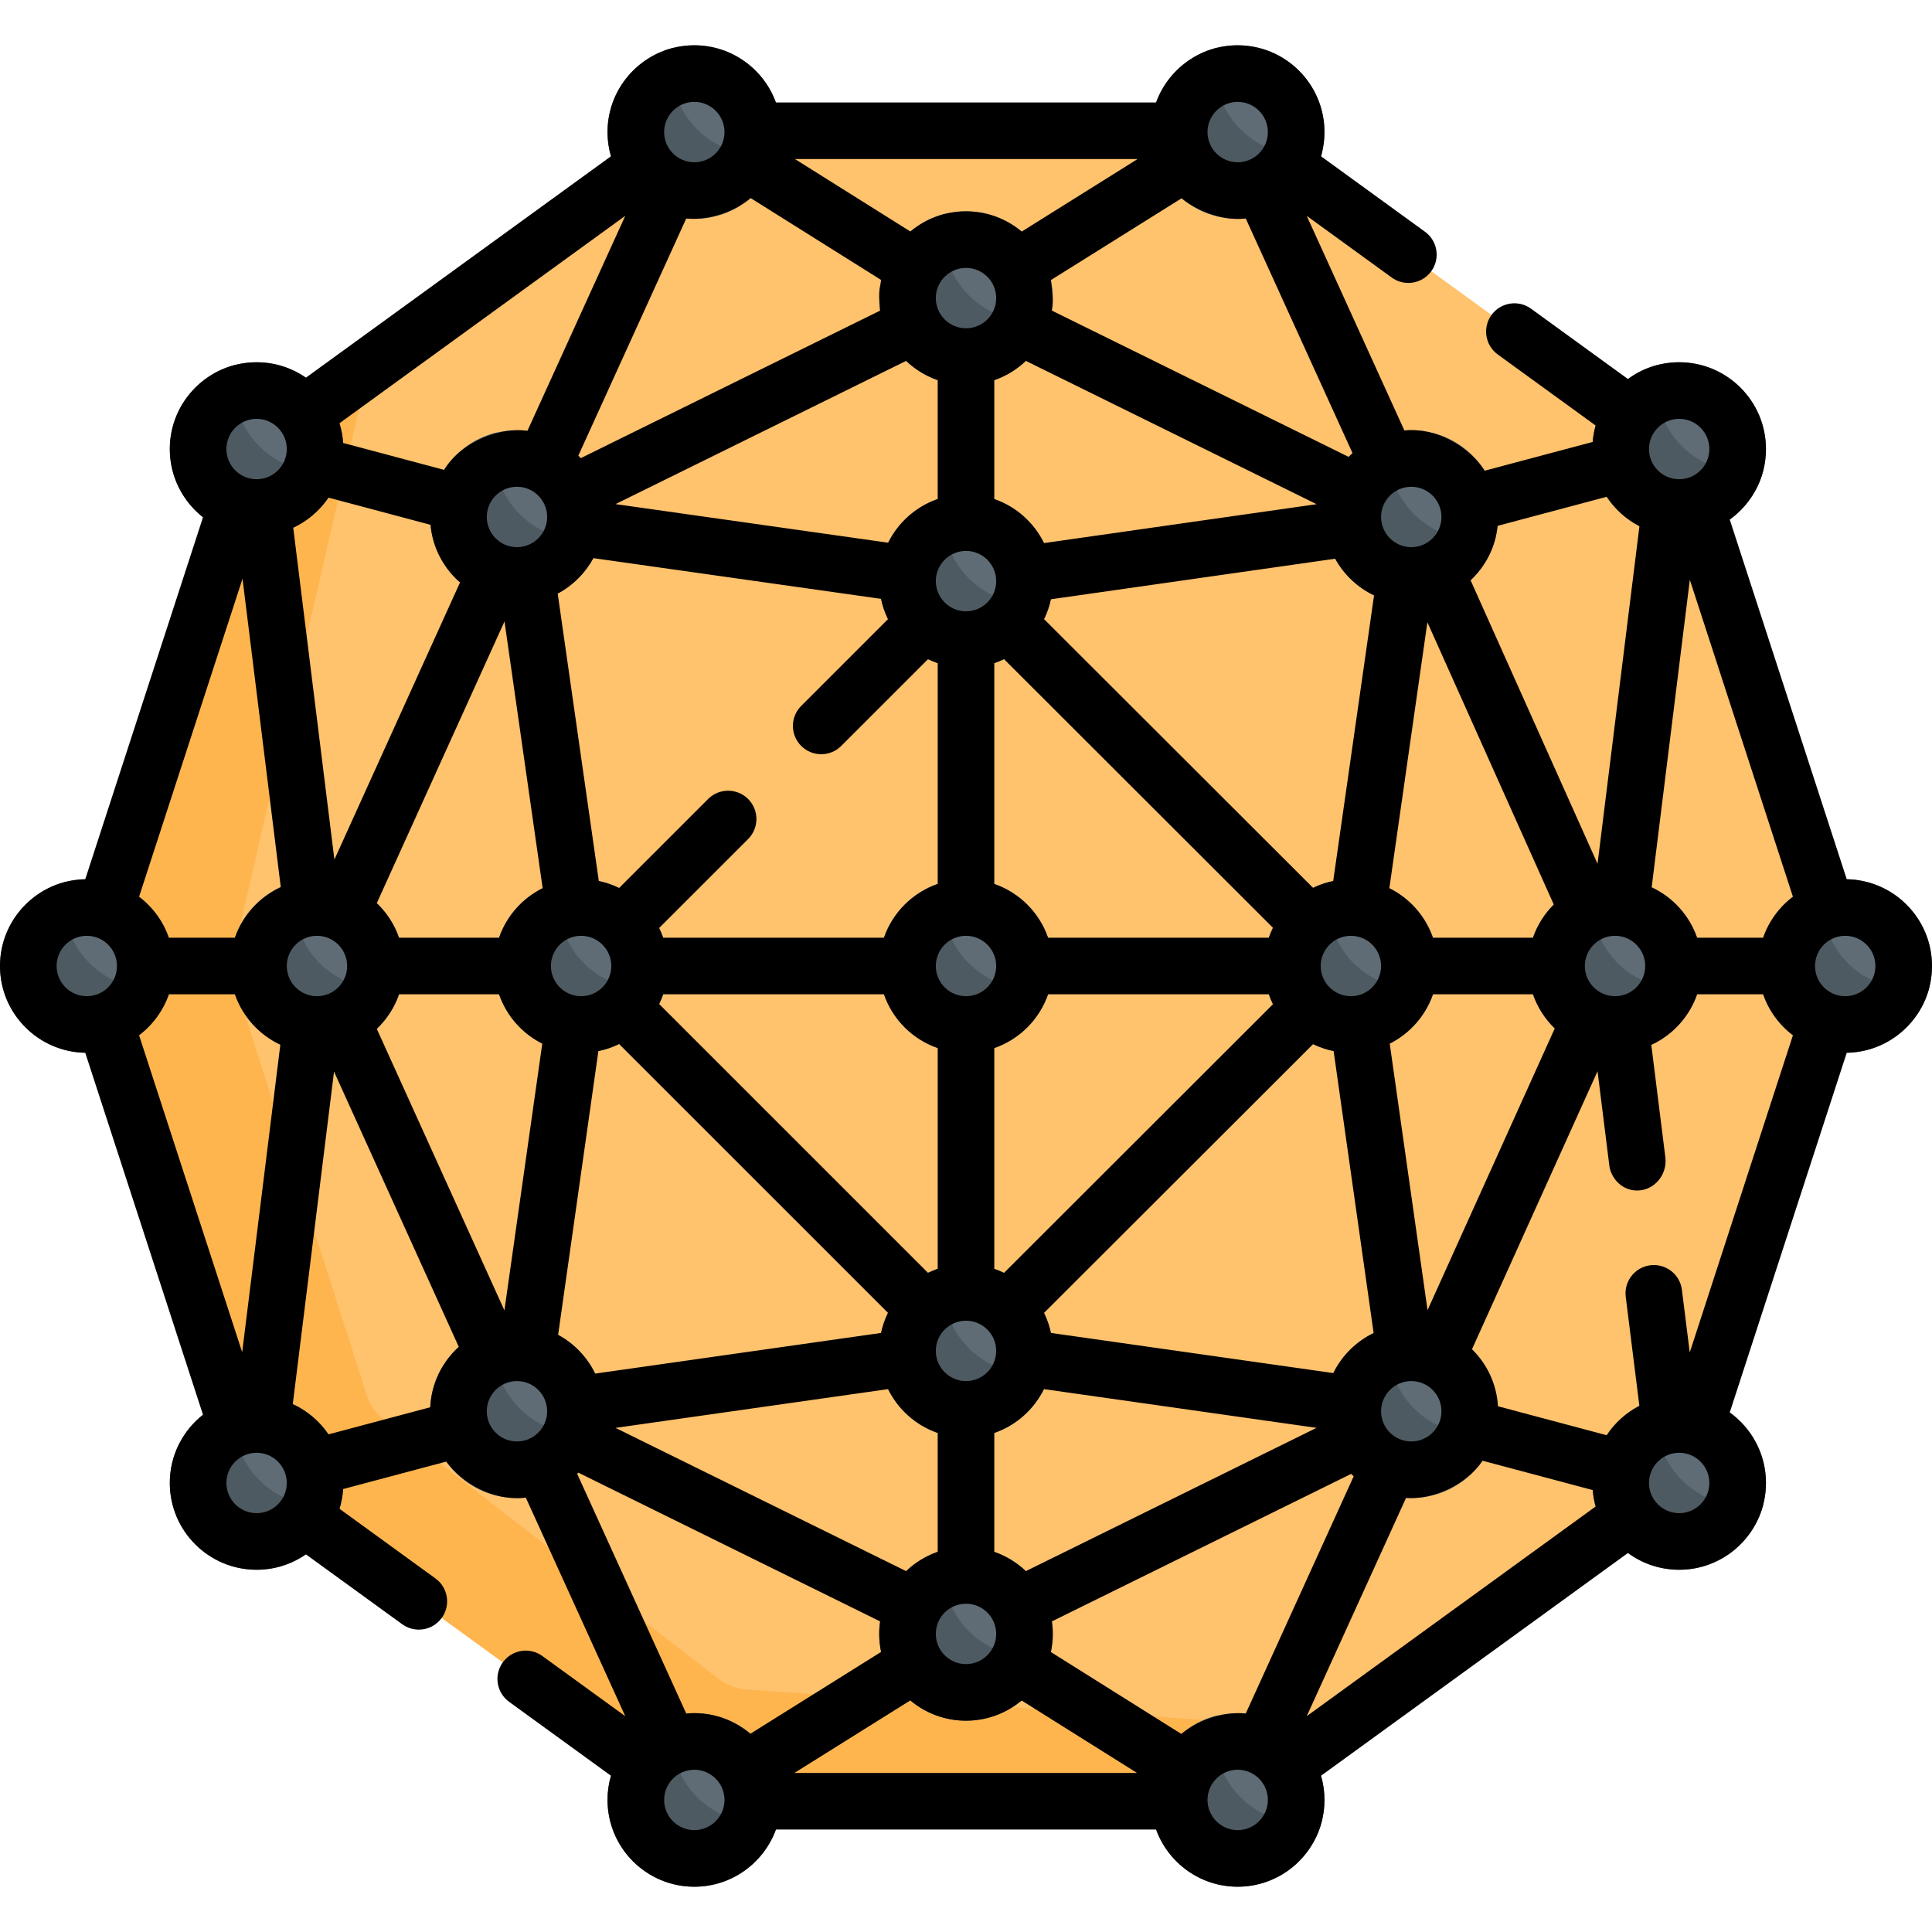<svg id="Capa_1" enable-background="new 0 0 512 512" height="512" viewBox="0 0 512 512" width="512" xmlns="http://www.w3.org/2000/svg"><g><g><path d="m328.001 34.652h-144.002l-116.5 84.548-44.499 136.8 44.499 136.801 116.5 84.547h144.002l116.5-84.547 44.499-136.801-44.499-136.8z" fill="#ffc26d"/><path d="m190.395 444.886-19.636-15.189-12.245-7.472-13.188-12.202-28.751-22.241-9.468-6.761c-.098-.076-5.36-4.711-5.456-4.789-2.095-1.711-3.652-3.994-4.478-6.575l-13.895-43.402-7.193-16.219-3.7-17.805-10.202-31.866c-.767-2.397-.874-4.957-.31-7.409l9.586-41.642 3.944-22.131 5.877-20.531 16.218-70.451-30 21-44.498 136.799 44.499 136.8 116.5 84.547h144.002l9.105-20.359-31.475-2.084-15.713-.04-16.041-2.062-32.944-2.181-13.313.119-12.131-1.803-17.454-1.155c-2.778-.184-5.438-1.192-7.64-2.896z" fill="#ffb54e"/><g fill="#5f6c75"><path d="m512 256c0-12.703-10.297-23-23-23-1.848 0-3.644.218-5.366.629-10.114 2.418-16.634 11.516-16.634 22.371 0 12.703 9.297 22 22 22 10.855 0 19.954-6.52 22.371-16.634.411-1.722.629-3.518.629-5.366z"/><path d="m451 256c0-12.703-10.297-23-23-23-1.848 0-3.644.218-5.366.629-10.114 2.418-16.634 11.516-16.634 22.371 0 12.703 9.297 22 22 22 10.855 0 19.954-6.52 22.371-16.634.411-1.722.629-3.518.629-5.366z"/><path d="m381 256c0-12.703-10.297-23-23-23-1.848 0-3.644.218-5.366.629-10.114 2.418-16.634 11.516-16.634 22.371 0 12.703 9.297 22 22 22 10.855 0 19.954-6.52 22.371-16.634.411-1.722.629-3.518.629-5.366z"/><path d="m177 256c0-12.703-10.297-23-23-23-1.848 0-3.644.218-5.366.629-10.114 2.417-16.634 11.516-16.634 22.371 0 12.703 9.297 22 22 22 10.855 0 19.954-6.52 22.371-16.634.411-1.722.629-3.518.629-5.366z"/><path d="m279 256c0-12.703-10.297-23-23-23-1.848 0-3.644.218-5.366.629-10.114 2.418-16.634 11.516-16.634 22.371 0 12.703 9.297 22 22 22 10.855 0 19.954-6.52 22.371-16.634.411-1.722.629-3.518.629-5.366z"/><path d="m279 154c0-12.703-10.297-23-23-23-1.848 0-3.644.218-5.366.629-10.114 2.418-16.634 11.516-16.634 22.371 0 12.703 9.297 22 22 22 10.855 0 19.954-6.52 22.371-16.634.411-1.722.629-3.518.629-5.366z"/><path d="m279 358c0-12.703-10.297-23-23-23-1.848 0-3.644.218-5.366.629-10.114 2.418-16.634 11.516-16.634 22.371 0 12.703 9.297 22 22 22 10.855 0 19.954-6.52 22.371-16.634.411-1.722.629-3.518.629-5.366z"/><path d="m279 433c0-12.703-10.297-23-23-23-1.848 0-3.644.218-5.366.629-10.114 2.418-16.634 11.516-16.634 22.371 0 12.703 9.297 22 22 22 10.855 0 19.954-6.52 22.371-16.634.411-1.722.629-3.518.629-5.366z"/><path d="m279 79c0-12.703-10.297-23-23-23-1.848 0-3.644.218-5.366.629-10.114 2.418-16.634 11.516-16.634 22.371 0 12.703 9.297 22 22 22 10.855 0 19.954-6.52 22.371-16.634.411-1.722.629-3.518.629-5.366z"/><path d="m468 393c0-12.703-10.297-23-23-23-1.848 0-3.644.218-5.366.629-10.114 2.418-16.634 11.516-16.634 22.371 0 12.703 9.297 22 22 22 10.855 0 19.954-6.52 22.371-16.634.411-1.722.629-3.518.629-5.366z"/><path d="m397 374c0-12.703-10.297-23-23-23-1.848 0-3.644.218-5.366.629-10.114 2.418-16.634 11.516-16.634 22.371 0 12.703 9.297 22 22 22 10.855 0 19.954-6.52 22.371-16.634.411-1.722.629-3.518.629-5.366z"/><path d="m160 374c0-12.703-10.297-23-23-23-1.848 0-3.644.218-5.366.629-10.114 2.417-16.634 11.516-16.634 22.371 0 12.703 9.297 22 22 22 10.855 0 19.954-6.52 22.371-16.634.411-1.722.629-3.518.629-5.366z"/><path d="m397 137c0-12.703-10.297-23-23-23-1.848 0-3.644.218-5.366.629-10.114 2.418-16.634 11.516-16.634 22.371 0 12.703 9.297 22 22 22 10.855 0 19.954-6.52 22.371-16.634.411-1.722.629-3.518.629-5.366z"/><path d="m160 137c0-12.703-10.297-23-23-23-1.848 0-3.644.218-5.366.629-10.114 2.417-16.634 11.516-16.634 22.371 0 12.703 9.297 22 22 22 10.855 0 19.954-6.52 22.371-16.634.411-1.722.629-3.518.629-5.366z"/><path d="m91 393c0-12.703-10.297-23-23-23-1.848 0-3.644.218-5.366.629-10.114 2.417-16.634 11.516-16.634 22.371 0 12.703 9.297 22 22 22 10.855 0 19.954-6.52 22.371-16.634.411-1.722.629-3.518.629-5.366z"/><path d="m351 477c0-12.703-10.297-23-23-23-1.848 0-3.644.218-5.366.629-10.114 2.418-16.634 11.516-16.634 22.371 0 12.703 9.297 22 22 22 10.855 0 19.954-6.52 22.371-16.634.411-1.722.629-3.518.629-5.366z"/><path d="m207 477c0-12.703-10.297-23-23-23-1.848 0-3.644.218-5.366.629-10.114 2.417-16.634 11.516-16.634 22.371 0 12.703 9.297 22 22 22 10.855 0 19.954-6.52 22.371-16.634.411-1.722.629-3.518.629-5.366z"/><path d="m91 119c0-12.703-10.297-23-23-23-1.848 0-3.644.218-5.366.629-10.114 2.417-16.634 11.516-16.634 22.371 0 12.703 9.297 22 22 22 10.855 0 19.954-6.52 22.371-16.634.411-1.722.629-3.518.629-5.366z"/><path d="m468 119c0-12.703-10.297-23-23-23-1.848 0-3.644.218-5.366.629-10.114 2.418-16.634 11.516-16.634 22.371 0 12.703 9.297 22 22 22 10.855 0 19.954-6.52 22.371-16.634.411-1.722.629-3.518.629-5.366z"/><path d="m351 35c0-12.703-10.297-23-23-23-1.848 0-3.644.218-5.366.629-10.114 2.418-16.634 11.516-16.634 22.371 0 12.703 9.297 22 22 22 10.855 0 19.954-6.52 22.371-16.634.411-1.722.629-3.518.629-5.366z"/><path d="m207 35c0-12.703-10.297-23-23-23-1.848 0-3.644.218-5.366.629-10.114 2.417-16.634 11.516-16.634 22.371 0 12.703 9.297 22 22 22 10.855 0 19.954-6.52 22.371-16.634.411-1.722.629-3.518.629-5.366z"/><path d="m46 256c0-12.703-10.297-23-23-23-1.848 0-3.644.218-5.366.629-10.114 2.417-16.634 11.516-16.634 22.371 0 12.703 9.297 22 22 22 10.855 0 19.954-6.52 22.371-16.634.411-1.722.629-3.518.629-5.366z"/><path d="m107 256c0-12.703-10.297-23-23-23-1.848 0-3.644.218-5.366.629-10.114 2.417-16.634 11.516-16.634 22.371 0 12.703 9.297 22 22 22 10.855 0 19.954-6.52 22.371-16.634.411-1.722.629-3.518.629-5.366z"/></g><g fill="#4e5a61"><path d="m273 364c-12.703 0-23-10.297-23-23 0-1.848.224-3.643.635-5.364-10.113 2.417-17.635 11.509-17.635 22.364 0 12.703 10.297 23 23 23 10.855 0 19.947-7.522 22.365-17.636-1.722.412-3.517.636-5.365.636z"/><path d="m273 439c-12.703 0-23-10.297-23-23 0-1.848.224-3.643.635-5.364-10.113 2.417-17.635 11.509-17.635 22.364 0 12.703 10.297 23 23 23 10.855 0 19.947-7.522 22.365-17.636-1.722.412-3.517.636-5.365.636z"/><path d="m462 399c-12.703 0-23-10.297-23-23 0-1.848.224-3.643.635-5.364-10.113 2.417-17.635 11.509-17.635 22.364 0 12.703 10.297 23 23 23 10.855 0 19.947-7.522 22.365-17.636-1.722.412-3.517.636-5.365.636z"/><path d="m391 380c-12.703 0-23-10.297-23-23 0-1.848.224-3.643.635-5.364-10.113 2.417-17.635 11.509-17.635 22.364 0 12.703 10.297 23 23 23 10.855 0 19.947-7.522 22.365-17.636-1.722.412-3.517.636-5.365.636z"/><path d="m154 380c-12.703 0-23-10.297-23-23 0-1.848.224-3.643.636-5.364-10.114 2.417-17.636 11.509-17.636 22.364 0 12.703 10.297 23 23 23 10.855 0 19.947-7.522 22.364-17.636-1.721.412-3.516.636-5.364.636z"/><path d="m85 399c-12.703 0-23-10.297-23-23 0-1.848.224-3.643.636-5.364-10.114 2.417-17.636 11.509-17.636 22.364 0 12.703 10.297 23 23 23 10.855 0 19.947-7.522 22.364-17.636-1.721.412-3.516.636-5.364.636z"/><path d="m345 483c-12.703 0-23-10.297-23-23 0-1.848.224-3.643.635-5.364-10.113 2.417-17.635 11.509-17.635 22.364 0 12.703 10.297 23 23 23 10.855 0 19.947-7.522 22.365-17.636-1.722.412-3.517.636-5.365.636z"/><path d="m201 483c-12.703 0-23-10.297-23-23 0-1.848.224-3.643.636-5.364-10.114 2.417-17.636 11.509-17.636 22.364 0 12.703 10.297 23 23 23 10.855 0 19.947-7.522 22.364-17.636-1.721.412-3.516.636-5.364.636z"/><path d="m273 160c-12.703 0-23-10.297-23-23 0-1.848.224-3.643.635-5.364-10.113 2.417-17.635 11.509-17.635 22.364 0 12.703 10.297 23 23 23 10.855 0 19.947-7.522 22.365-17.636-1.722.412-3.517.636-5.365.636z"/><path d="m391 143c-12.703 0-23-10.297-23-23 0-1.848.224-3.643.635-5.364-10.113 2.417-17.635 11.509-17.635 22.364 0 12.703 10.297 23 23 23 10.855 0 19.947-7.522 22.365-17.636-1.722.412-3.517.636-5.365.636z"/><path d="m154 143c-12.703 0-23-10.297-23-23 0-1.848.224-3.643.636-5.364-10.114 2.417-17.636 11.509-17.636 22.364 0 12.703 10.297 23 23 23 10.855 0 19.947-7.522 22.364-17.636-1.721.412-3.516.636-5.364.636z"/><path d="m85 125c-12.703 0-23-10.297-23-23 0-1.848.224-3.643.636-5.364-10.114 2.417-17.636 11.509-17.636 22.364 0 12.703 10.297 23 23 23 10.855 0 19.947-7.522 22.364-17.636-1.721.412-3.516.636-5.364.636z"/><path d="m462 125c-12.703 0-23-10.297-23-23 0-1.848.224-3.643.635-5.364-10.113 2.417-17.635 11.509-17.635 22.364 0 12.703 10.297 23 23 23 10.855 0 19.947-7.522 22.365-17.636-1.722.412-3.517.636-5.365.636z"/><path d="m273 85c-12.703 0-23-10.297-23-23 0-1.848.224-3.643.635-5.364-10.113 2.417-17.635 11.509-17.635 22.364 0 12.703 10.297 23 23 23 10.855 0 19.947-7.522 22.365-17.636-1.722.412-3.517.636-5.365.636z"/><path d="m345 41c-12.703 0-23-10.297-23-23 0-1.848.224-3.643.635-5.364-10.113 2.417-17.635 11.509-17.635 22.364 0 12.703 10.297 23 23 23 10.855 0 19.947-7.522 22.365-17.636-1.722.412-3.517.636-5.365.636z"/><path d="m201 41c-12.703 0-23-10.297-23-23 0-1.848.224-3.643.636-5.364-10.114 2.417-17.636 11.509-17.636 22.364 0 12.703 10.297 23 23 23 10.855 0 19.947-7.522 22.364-17.636-1.721.412-3.516.636-5.364.636z"/><path d="m506 262c-12.703 0-23-10.297-23-23 0-1.848.224-3.643.635-5.364-10.113 2.417-17.635 11.509-17.635 22.364 0 12.703 10.297 23 23 23 10.855 0 19.947-7.522 22.365-17.636-1.722.412-3.517.636-5.365.636z"/><path d="m445 262c-12.703 0-23-10.297-23-23 0-1.848.224-3.643.635-5.364-10.113 2.417-17.635 11.509-17.635 22.364 0 12.703 10.297 23 23 23 10.855 0 19.947-7.522 22.365-17.636-1.722.412-3.517.636-5.365.636z"/><path d="m375 262c-12.703 0-23-10.297-23-23 0-1.848.224-3.643.635-5.364-10.113 2.417-17.635 11.509-17.635 22.364 0 12.703 10.297 23 23 23 10.855 0 19.947-7.522 22.365-17.636-1.722.412-3.517.636-5.365.636z"/><path d="m171 262c-12.703 0-23-10.297-23-23 0-1.848.224-3.643.636-5.364-10.114 2.417-17.636 11.509-17.636 22.364 0 12.703 10.297 23 23 23 10.855 0 19.947-7.522 22.364-17.636-1.721.412-3.516.636-5.364.636z"/><path d="m273 262c-12.703 0-23-10.297-23-23 0-1.848.224-3.643.635-5.364-10.113 2.417-17.635 11.509-17.635 22.364 0 12.703 10.297 23 23 23 10.855 0 19.947-7.522 22.365-17.636-1.722.412-3.517.636-5.365.636z"/><path d="m40 262c-12.703 0-23-10.297-23-23 0-1.848.224-3.643.636-5.364-10.114 2.417-17.636 11.509-17.636 22.364 0 12.703 10.297 23 23 23 10.855 0 19.947-7.522 22.364-17.636-1.721.412-3.516.636-5.364.636z"/><path d="m101 262c-12.703 0-23-10.297-23-23 0-1.848.224-3.643.636-5.364-10.114 2.417-17.636 11.509-17.636 22.364 0 12.703 10.297 23 23 23 10.855 0 19.947-7.522 22.364-17.636-1.721.412-3.516.636-5.364.636z"/></g></g><path d="m512 256c0-12.545-10.097-22.77-22.591-22.99l-31.011-95.333c5.809-4.179 9.602-10.991 9.602-18.677 0-12.682-10.317-23-23-23-5.073 0-9.764 1.654-13.571 4.446l-25.686-18.641c-3.354-2.434-8.042-1.688-10.476 1.665-2.433 3.353-1.688 8.042 1.665 10.475l25.933 18.821c-.395 1.401-.66 2.856-.782 4.351l-28.635 7.628c-3.864-6.105-12.353-11.53-21.267-10.665l-25.884-56.882 22.531 16.351c1.331.966 2.872 1.431 4.399 1.431 2.32 0 4.608-1.074 6.076-3.095 2.433-3.353 1.688-8.042-1.665-10.475l-27.554-19.997c.592-2.038.916-4.188.916-6.413 0-12.682-10.317-23-23-23-9.928 0-18.405 6.323-21.62 15.152h-100.76c-3.215-8.829-11.693-15.152-21.62-15.152-12.682 0-23 10.318-23 23 0 2.225.324 4.375.916 6.411l-80.85 58.675c-3.714-2.573-8.216-4.086-13.066-4.086-12.682 0-23 10.318-23 23 0 7.325 3.447 13.857 8.799 18.072l-31.208 95.938c-12.494.22-22.591 10.445-22.591 22.99s10.098 22.77 22.591 22.99l31.208 95.939c-5.352 4.214-8.799 10.746-8.799 18.071 0 12.682 10.318 23 23 23 4.85 0 9.352-1.513 13.066-4.087l25.525 18.524c1.331.966 2.872 1.431 4.399 1.431 2.321 0 4.609-1.074 6.076-3.095 2.433-3.353 1.688-8.042-1.665-10.475l-25.439-18.461c.52-1.668.849-3.419.974-5.225l27.337-7.282c4.111 5.599 12.273 10.583 21.071 9.551l26.358 57.922-21.968-15.943c-3.354-2.435-8.042-1.688-10.475 1.665s-1.688 8.042 1.665 10.475l26.992 19.589c-.592 2.036-.916 4.186-.916 6.411 0 12.682 10.318 23 23 23 9.927 0 18.405-6.323 21.62-15.152h100.76c3.215 8.829 11.692 15.152 21.62 15.152 12.683 0 23-10.318 23-23 0-2.225-.324-4.375-.916-6.411l81.345-59.035c3.807 2.792 8.498 4.446 13.571 4.446 12.683 0 23-10.318 23-23 0-7.686-3.793-14.499-9.602-18.677l31.011-95.333c12.494-.22 22.591-10.445 22.591-22.99zm-44.738-7.5h-17.524c-2.043-5.903-6.422-10.722-12.031-13.344l10.114-81.506 27.326 84.005c-3.605 2.728-6.379 6.492-7.885 10.845zm-309.542 115.52c-2.111-4.365-5.561-7.965-9.814-10.265l10.672-75.214c1.928-.391 3.769-1.025 5.49-1.867l71.261 71.251c-.817 1.67-1.438 3.452-1.832 5.318zm-70.671-232.145 27.05 7.205c.547 6.072 3.464 11.468 7.817 15.26l-33.296 73.453-10.913-87.949c3.785-1.77 7.015-4.538 9.342-7.969zm266.794 16.188c2.324 4.218 5.932 7.631 10.295 9.711l-10.828 75.709c-1.866.388-3.649 1.003-5.321 1.814l-71.312-71.232c.806-1.649 1.419-3.409 1.813-5.249zm74.157 115.937c-4.411 0-8-3.589-8-8s3.589-8 8-8 8 3.589 8 8-3.589 8-8 8zm-21.738-15.5h-26.524c-1.984-5.733-6.171-10.443-11.548-13.112l10.081-70.483 33.499 74.815c-2.453 2.445-4.352 5.44-5.508 8.78zm-52.91 115.38-74.85-10.639c-.393-1.861-1.011-3.64-1.826-5.306l71.312-71.232c1.705.828 3.527 1.451 5.434 1.838l10.604 74.736c-4.633 2.239-8.403 5.988-10.674 10.603zm-178.677-97.812c.405-.829.758-1.687 1.063-2.568h58.525c2.304 6.657 7.58 11.934 14.238 14.238v58.525c-.878.304-1.734.656-2.561 1.06zm-68.937-17.568c-1.214-3.51-3.255-6.635-5.89-9.145l33.85-74.675 10.112 70.708c-5.377 2.669-9.564 7.379-11.548 13.112zm-21.738-.5c4.411 0 8 3.589 8 8s-3.589 8-8 8-8-3.589-8-8 3.589-8 8-8zm149.485-89.298c.393 1.885 1.019 3.686 1.844 5.372l-23.001 22.998c-2.929 2.929-2.929 7.678 0 10.607 1.465 1.464 3.384 2.197 5.304 2.197 1.919 0 3.839-.732 5.303-2.196l23.004-23.002c.827.404 1.683.756 2.561 1.06v58.525c-6.657 2.304-11.934 7.581-14.238 14.238h-58.525c-.305-.881-.658-1.739-1.063-2.568l23.588-23.584c2.929-2.929 2.93-7.677.001-10.606-2.928-2.929-7.677-2.93-10.606-.001l-23.588 23.585c-1.688-.825-3.491-1.451-5.378-1.844l-10.895-76.181c3.996-2.134 7.293-5.41 9.448-9.393zm103.869 87.174c-.417.846-.78 1.723-1.092 2.624h-58.524c-2.304-6.657-7.58-11.934-14.238-14.238v-58.525c.882-.305 1.741-.659 2.571-1.065zm-71.283 91.451c-.83-.406-1.689-.76-2.571-1.065v-58.525c6.657-2.304 11.934-7.581 14.238-14.238h58.524c.312.901.675 1.777 1.092 2.624zm-10.071-89.327c4.411 0 8 3.589 8 8s-3.589 8-8 8-8-3.589-8-8 3.589-8 8-8zm102 16c-4.411 0-8-3.589-8-8s3.589-8 8-8 8 3.589 8 8-3.589 8-8 8zm-204 0c-4.411 0-8-3.589-8-8s3.589-8 8-8 8 3.589 8 8-3.589 8-8 8zm102-102c-4.411 0-8-3.589-8-8s3.589-8 8-8 8 3.589 8 8-3.589 8-8 8zm8-83c0 4.411-3.589 8-8 8s-8-3.589-8-8 3.589-8 8-8 8 3.589 8 8zm-23.859 16.634c2.365 2.256 5.207 4.013 8.359 5.104v31.525c-5.737 1.985-10.45 6.177-13.118 11.559l-72.254-10.229zm-103.141 33.366c4.411 0 8 3.589 8 8s-3.589 8-8 8-8-3.589-8-8 3.589-8 8-8zm-31.262 134.5h26.525c1.971 5.696 6.119 10.382 11.446 13.06l-10.033 70.709-33.827-74.625c2.634-2.509 4.674-5.634 5.889-9.144zm150.262 86.5c4.411 0 8 3.589 8 8s-3.589 8-8 8-8-3.589-8-8 3.589-8 8-8zm-8 83c0-4.411 3.589-8 8-8s8 3.589 8 8-3.589 8-8 8-8-3.589-8-8zm23.86-16.634c-2.365-2.256-5.207-4.013-8.36-5.104v-31.525c5.755-1.991 10.48-6.203 13.144-11.61l72.25 10.269zm102.14-34.366c-4.411 0-8-3.589-8-8s3.589-8 8-8 8 3.589 8 8-3.589 8-8 8zm-5.709-105.44c5.328-2.678 9.475-7.364 11.446-13.06h26.524c1.196 3.457 3.193 6.541 5.771 9.031l-33.718 74.669zm66.177-137.123-11.103 89.478-33.647-75.146c3.939-3.694 6.584-8.752 7.162-14.416l28.923-7.704c2.169 3.279 5.155 5.971 8.665 7.788zm-157.798 4.486c-2.659-5.432-7.397-9.663-13.17-11.661v-31.525c3.153-1.091 5.995-2.848 8.36-5.104l77.057 37.98zm-5.915-82.549c-3.997-3.351-9.143-5.374-14.755-5.374-5.601 0-10.738 2.014-14.731 5.354l-30.592-19.202h90.793zm-71.835-8.891 34.589 21.711c-.203 2.755-.845 1.532-.267 8.118l-79.343 39.107c-.208-.226-.419-.45-.636-.667l28.602-62.854c5.053.513 11.951-1.134 17.055-5.415zm-59.144 61.69c-7.398-1.036-17.458 2.837-22.078 10.343l-26.761-7.128c-.126-1.806-.454-3.557-.975-5.225l75.74-54.967zm-65.365 120.929c-5.665 2.61-10.092 7.453-12.149 13.398h-17.524c-1.506-4.352-4.28-8.117-7.884-10.845l27.416-84.282zm-29.673 28.398h17.525c2.043 5.903 6.423 10.722 12.032 13.345l-10.115 81.506-27.326-84.006c3.604-2.728 6.378-6.493 7.884-10.845zm32.851 108.602 10.933-88.111 33.068 72.95c-4.413 3.99-7.274 9.664-7.563 15.997l-26.978 7.186c-2.35-3.465-5.623-6.254-9.46-8.022zm157.768-3.972c2.664 5.406 7.389 9.617 13.143 11.608v31.525c-3.152 1.091-5.994 2.848-8.359 5.104l-77.021-37.963zm5.888 82.496c3.997 3.351 9.143 5.374 14.755 5.374 5.601 0 10.738-2.014 14.732-5.354l30.592 19.201h-90.794zm71.835 8.891-34.589-21.711c.331-1.551.509-3.158.509-4.806 0-1.125-.085-2.23-.242-3.312l79.332-39.102c.219.21.44.416.667.618l-28.622 62.899c-5.053-.514-11.952 1.133-17.055 5.414zm59.54-62.562c6.947.557 15.86-3.316 20.264-9.849l29.199 7.777c.122 1.495.387 2.95.782 4.351l-76.57 55.57zm73.104-55.135c-.514-4.11-4.261-7.029-8.373-6.512-4.109.514-7.025 4.262-6.512 8.372l3.612 28.892c-3.503 1.816-6.482 4.504-8.646 7.779l-28.845-7.683c-.338-5.895-2.907-11.201-6.874-15.087l33.279-73.698 3.131 25.047c.277 2.607 2.684 6.372 7.056 6.561 4.708.203 8.367-4.11 7.783-8.786l-3.727-29.815c5.656-2.612 10.076-7.452 12.131-13.39h17.524c1.506 4.353 4.28 8.117 7.884 10.845l-27.348 84.072zm51.276-85.82c0 4.411-3.589 8-8 8s-8-3.589-8-8 3.589-8 8-8 8 3.589 8 8zm-44-137c0 4.411-3.589 8-8 8s-8-3.589-8-8 3.589-8 8-8 8 3.589 8 8zm-71 18c0 4.411-3.589 8-8 8s-8-3.589-8-8 3.589-8 8-8 8 3.589 8 8zm-24.579-15.917-78.662-38.771c-.107-.925.742-.786-.26-8.088l34.648-21.683c3.454 2.867 10.244 6.118 16.989 5.357l28.299 62.188c-.349.321-.686.655-1.014.997zm-29.421-94.083c4.411 0 8 3.589 8 8s-3.589 8-8 8-8-3.589-8-8 3.589-8 8-8zm-144 0c4.411 0 8 3.589 8 8s-3.589 8-8 8-8-3.589-8-8 3.589-8 8-8zm-116 84c4.411 0 8 3.589 8 8s-3.589 8-8 8-8-3.589-8-8 3.589-8 8-8zm-53 145c0-4.411 3.589-8 8-8s8 3.589 8 8-3.589 8-8 8-8-3.589-8-8zm45 137c0-4.411 3.589-8 8-8s8 3.589 8 8-3.589 8-8 8-8-3.589-8-8zm69-19c0-4.411 3.589-8 8-8s8 3.589 8 8-3.589 8-8 8-8-3.589-8-8zm24.25 16.261 79.992 39.427c-.157 1.082-.242 2.187-.242 3.312 0 1.638.175 3.235.502 4.776l-34.648 21.684c-4.011-3.402-9.195-5.46-14.854-5.46-.72 0-1.432.038-2.135.103l-28.919-63.551c.1-.098.205-.191.304-.291zm30.75 94.739c-4.411 0-8-3.589-8-8s3.589-8 8-8 8 3.589 8 8-3.589 8-8 8zm144 0c-4.411 0-8-3.589-8-8s3.589-8 8-8 8 3.589 8 8-3.589 8-8 8zm117-84c-4.411 0-8-3.589-8-8s3.589-8 8-8 8 3.589 8 8-3.589 8-8 8z"/></g></svg>